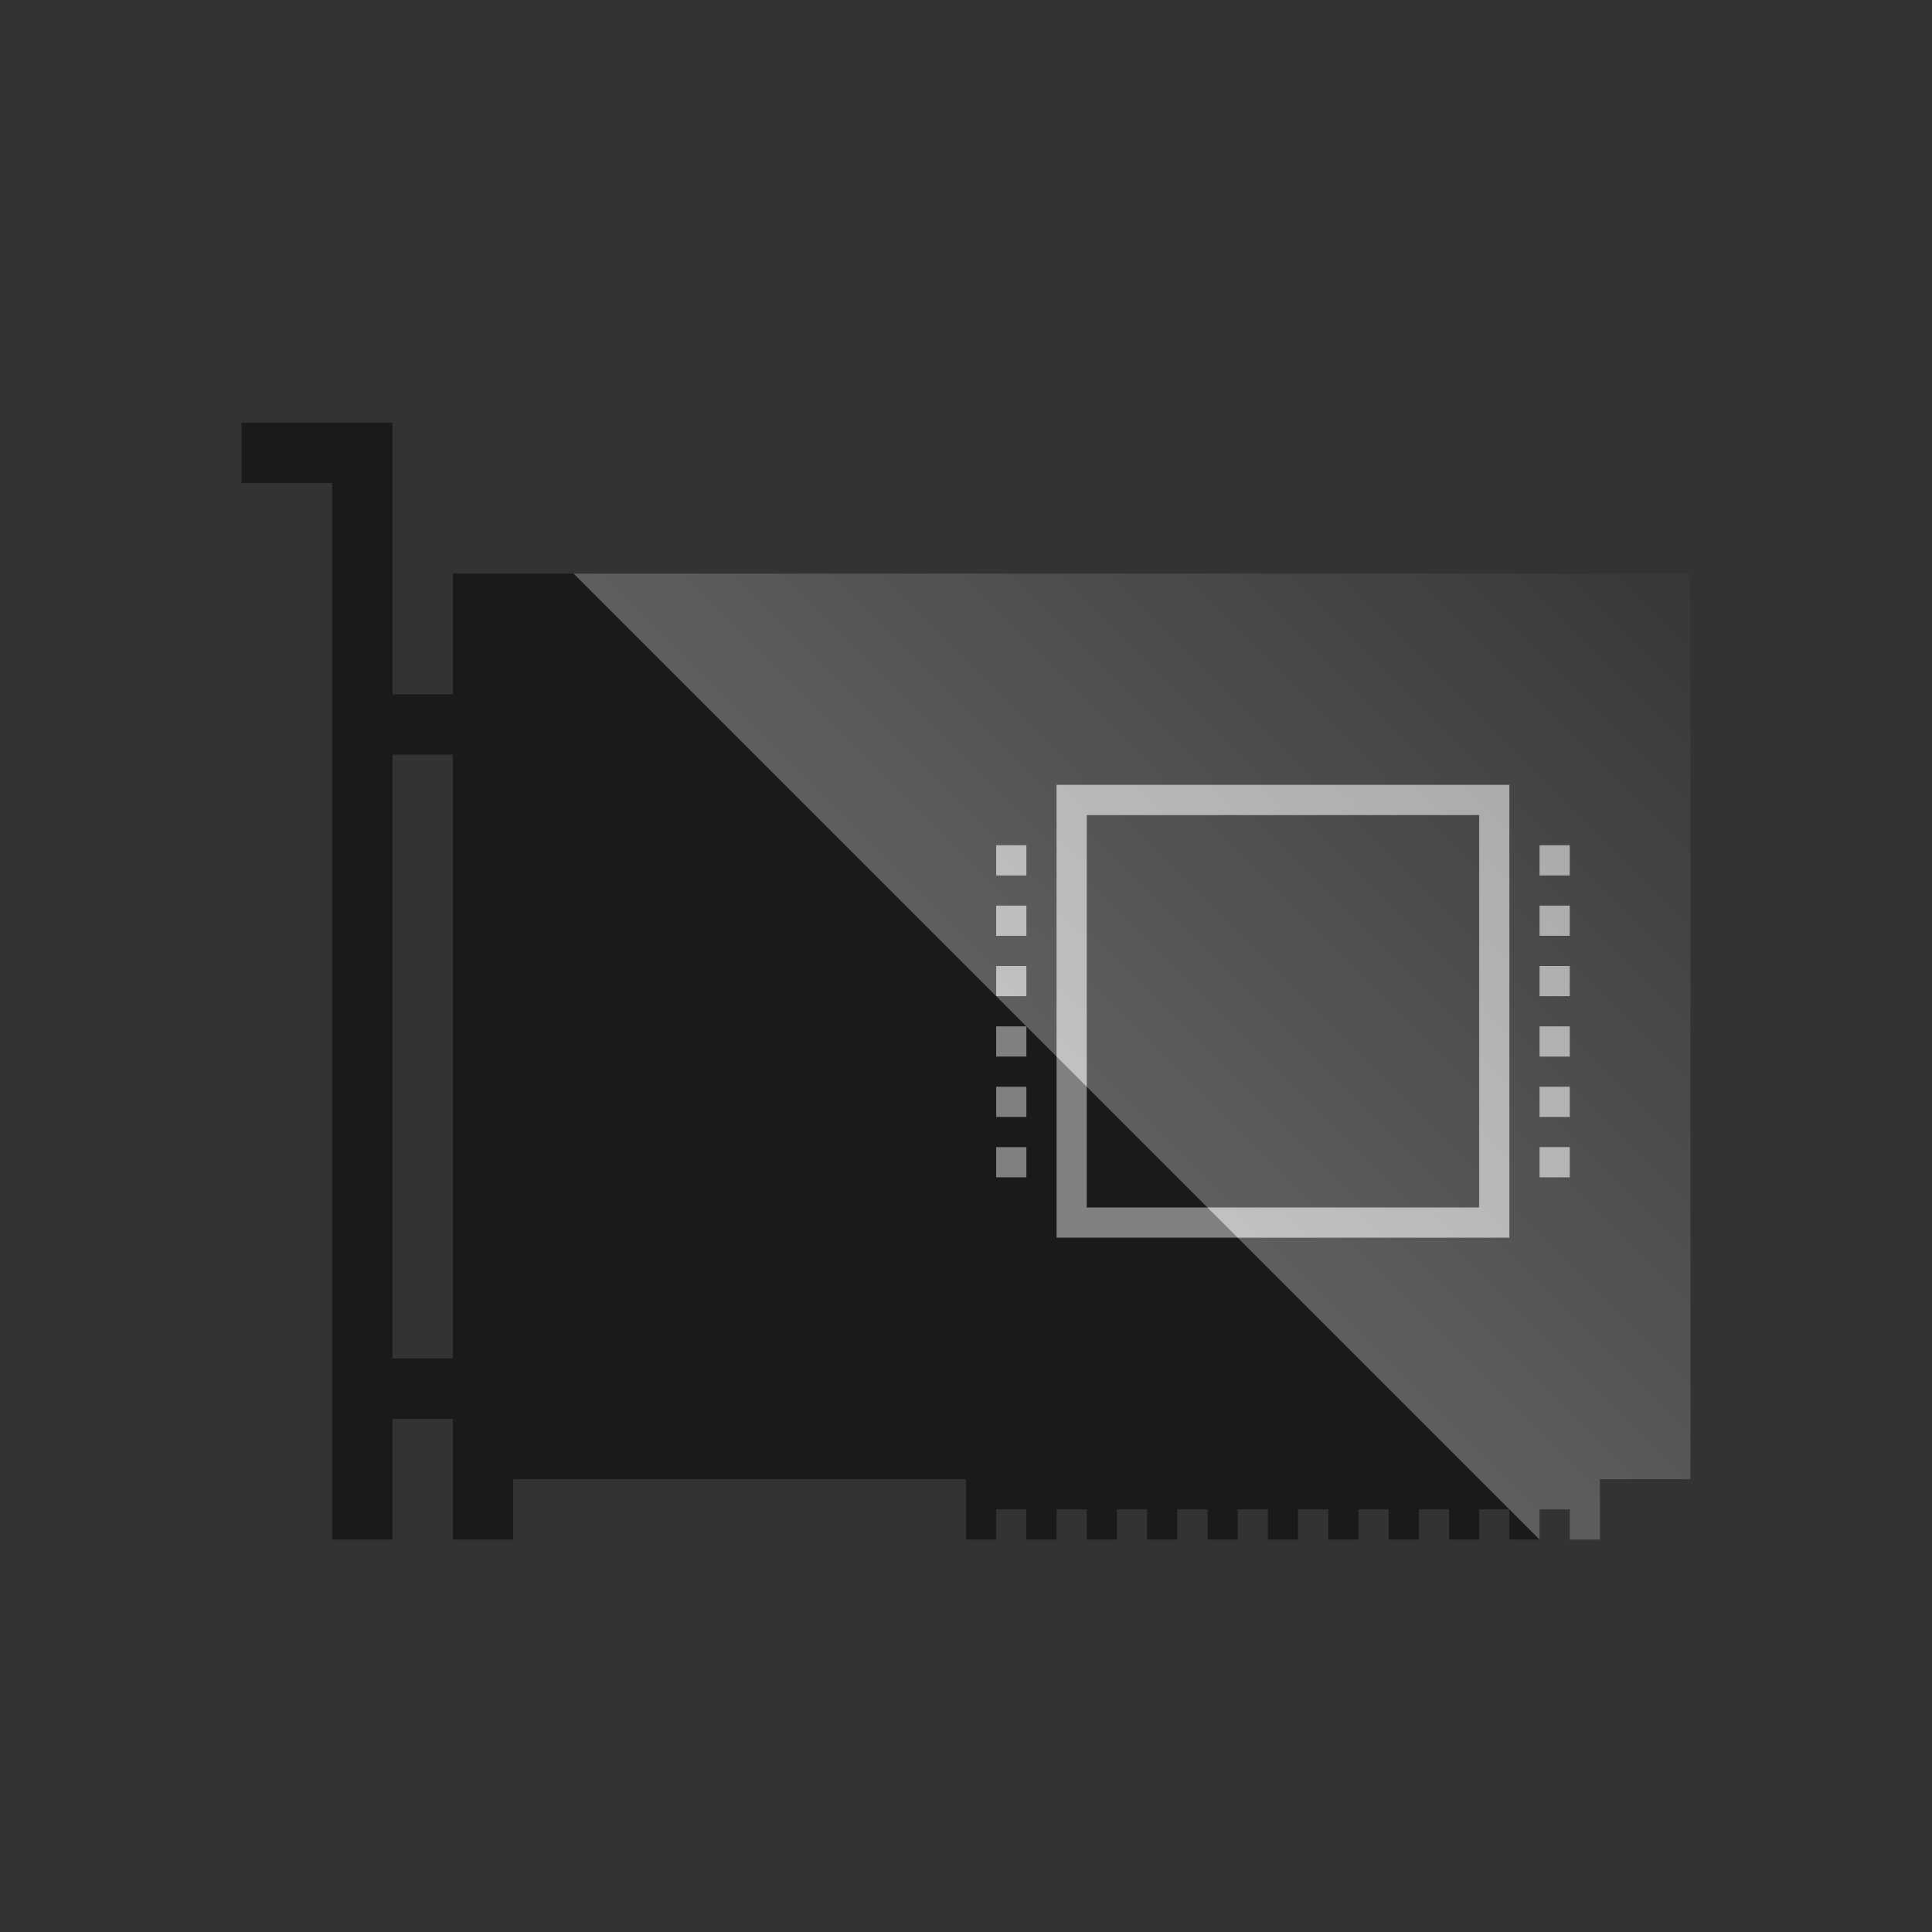 <svg width="64" height="64" viewBox="0 0 64 64" fill="none" xmlns="http://www.w3.org/2000/svg">
<rect x="0" y="0" width="64" height="64" fill="#333333" stroke="none"/>
<path fill-rule="evenodd" clip-rule="evenodd" d="M8 14H11H13V16V23H15V19H56V49H53V51H52V50H51V51H50V50H49V51H48V50H47V51H46V50H45V51H44V50H43V51H42V50H41V51H40V50H39V51H38V50H37V51H36V50H35V51H34V50H33V51H32V49H17V51H15V47H13V51H11V16H8V14ZM15 45V25H13V45H15Z" fill="#1A1A1A"/>
<path fill-rule="evenodd" clip-rule="evenodd" d="M50 26H35V41H50V26ZM49 27H36V40H49V27ZM33 28H34V29H33V28ZM52 28H51V29H52V28ZM33 30H34V31H33V30ZM52 30H51V31H52V30ZM33 32H34V33H33V32ZM52 32H51V33H52V32ZM33 34H34V35H33V34ZM52 34H51V35H52V34ZM33 36H34V37H33V36ZM52 36H51V37H52V36ZM33 38H34V39H33V38ZM52 38H51V39H52V38Z" fill="#808080"/>
<path opacity="0.3" fill-rule="evenodd" clip-rule="evenodd" d="M19 19H56V49H53V51H52V50H51V51L50 50L19 19Z" fill="url(#paint0_linear_4739_12881)"/>
<path opacity="0.3" fill-rule="evenodd" clip-rule="evenodd" d="M41 41H50V26H35V35L36 36V27H49V40H40L41 41ZM33 33H34V32H33V33ZM34 28H33V29H34V28ZM51 28H52V29H51V28ZM34 30H33V31H34V30ZM51 30H52V31H51V30ZM51 32H52V33H51V32ZM51 34H52V35H51V34ZM51 36H52V37H51V36ZM51 38H52V39H51V38Z" fill="url(#paint1_linear_4739_12881)"/>
<defs>
<linearGradient id="paint0_linear_4739_12881" x1="32" y1="32" x2="64" y2="0" gradientUnits="userSpaceOnUse">
<stop stop-color="white"/>
<stop offset="1" stop-color="white" stop-opacity="0"/>
</linearGradient>
<linearGradient id="paint1_linear_4739_12881" x1="32" y1="32" x2="64" y2="0" gradientUnits="userSpaceOnUse">
<stop stop-color="white"/>
<stop offset="1" stop-color="white" stop-opacity="0"/>
</linearGradient>
</defs>
</svg>
